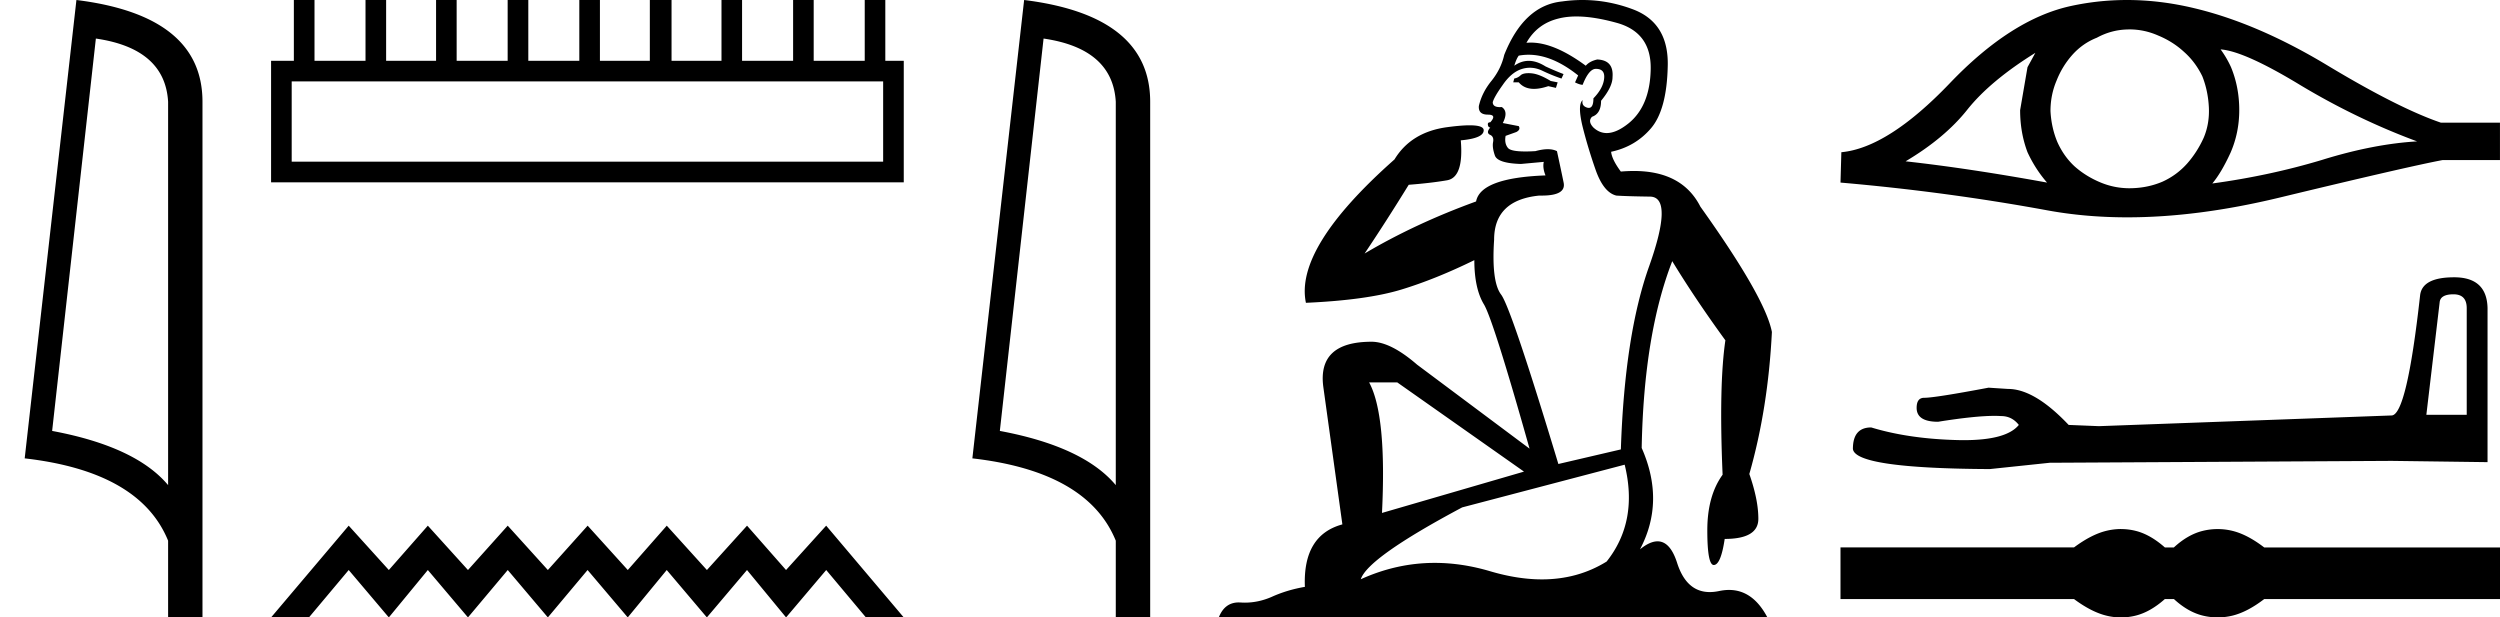 <svg xmlns="http://www.w3.org/2000/svg" width="72.884" height="18"><path d="M2.795 1.124q2.015.293 2.106 1.842v11.177q-.941-1.124-3.381-1.58l1.275-11.44zM2.228 0L.72 13.363q3.361.385 4.181 2.4V18h1.002V2.966Q5.903.456 2.228 0zm23.519 2.373v2.341H8.504V2.373zM8.567 0v1.772h-.664v3.543h18.445V1.772h-.538V0h-.6v1.772h-1.488V0h-.6v1.772h-1.488V0h-.6v1.772h-1.456V0h-.633v1.772H17.49V0h-.601v1.772h-1.487V0H14.8v1.772h-1.487V0h-.6v1.772h-1.456V0h-.601v1.772H9.169V0zm1.599 15.325L7.903 18h1.104l1.159-1.382L11.336 18l1.137-1.382L13.643 18l1.16-1.382L15.972 18l1.158-1.382L18.301 18l1.137-1.382L20.608 18l1.17-1.382L22.917 18l1.17-1.382L25.245 18h1.103l-2.262-2.675-1.17 1.293-1.137-1.293-1.17 1.293-1.17-1.293-1.137 1.293-1.17-1.293-1.16 1.293-1.17-1.293-1.159 1.293-1.17-1.293-1.137 1.293-1.17-1.293zM30.424 1.124q2.014.293 2.105 1.842v11.177q-.941-1.124-3.38-1.58l1.275-11.44zM29.857 0l-1.509 13.363q3.361.385 4.181 2.4V18h1.003V2.966q0-2.51-3.675-2.966zM44.56 2.133q-.15 0-.221.055-.081.081-.193.101l-.03.112h.162q.16.19.443.19.183 0 .417-.079l.223.05.05-.161-.202-.04q-.334-.203-.557-.223-.05-.005-.092-.005zM45.958.48q.497 0 1.154.18 1.033.274 1.012 1.357-.02 1.073-.647 1.58-.352.282-.635.282-.214 0-.388-.161-.172-.182-.04-.314.263-.091.263-.466.334-.405.334-.688.04-.496-.445-.516-.223.05-.335.182-.914-.674-1.6-.674-.067 0-.13.006.313-.557.94-.709.233-.059.517-.059zm-1.395 1.116q.692 0 1.446.603l-.091.203q.141.07.222.07.183-.465.385-.465.263 0 .243.263-.02.294-.314.597 0 .278-.135.278-.017 0-.037-.004-.182-.05-.142-.223-.151.132-.01.739.152.618.385 1.286t.607.759q.294.02.982.03.689.01-.02 2.015-.719 2.004-.83 5.355l-1.822.425q-1.377-4.556-1.67-4.94-.284-.375-.203-1.6 0-1.154 1.316-1.285h.074q.721 0 .635-.385-.081-.395-.193-.91-.111-.057-.268-.057-.157 0-.36.056-.161.01-.291.01-.423 0-.508-.101-.111-.132-.07-.354l.313-.112q.132-.07.07-.172l-.465-.09q.172-.335-.03-.466l-.055.002q-.208 0-.208-.144.04-.152.293-.506.243-.355.537-.456.126-.042.253-.042.177 0 .354.083.294.141.567.232l.06-.131q-.242-.091-.526-.223-.256-.162-.49-.162-.22 0-.42.142.06-.203.13-.294.142-.026.286-.026zm-3.828 9.552l3.695 2.601-4.14 1.205q.141-2.855-.375-3.806zm6.63 2.399q.405 1.65-.526 2.824-.84.52-1.887.52-.705 0-1.504-.236-.824-.245-1.618-.245-1.108 0-2.158.477.202-.627 2.956-2.095l4.737-1.245zM46.135 0q-.294 0-.592.042-1.113.112-1.69 1.56-.091.404-.365.748-.283.344-.374.74-.02.252.263.252.273 0 .07.223-.08 0-.07.07.01.082.07.082-.13.152-.01.212.122.05.092.213-.03.152.05.385.071.232.76.253l.668-.061q-.04.172.05.395-1.893.07-2.024.759-1.782.648-3.25 1.518.618-.92 1.286-2.004.648-.05 1.123-.132.486-.09.395-1.164.668-.06.668-.293 0-.145-.41-.145-.25 0-.653.054-1.052.141-1.538.941-2.916 2.581-2.582 4.18 1.772-.08 2.774-.384t2.136-.86q0 .83.283 1.295.274.466 1.327 4.201l-3.28-2.45q-.77-.667-1.326-.667-1.58 0-1.407 1.315l.556 4.01q-1.154.313-1.093 1.821-.526.091-.972.294-.384.166-.777.166-.061 0-.124-.004l-.054-.002q-.412 0-.583.437h15.994q-.422-.801-1.118-.801-.14 0-.29.032-.143.03-.272.03-.68 0-.952-.85-.201-.629-.57-.629-.226 0-.513.234.739-1.397.05-2.956.061-3.31.891-5.446.658 1.083 1.549 2.308-.193 1.316-.081 3.918-.446.617-.446 1.62 0 1.012.189 1.012h.004q.202-.01.314-.76.981 0 .981-.587 0-.557-.263-1.306.547-1.913.658-4.14-.192-1.002-2.085-3.654-.529-1.04-1.939-1.04-.182 0-.38.017-.262-.354-.283-.577.709-.151 1.165-.688.455-.537.485-1.792.04-1.255-.981-1.66Q46.9 0 46.135 0zm13.202 1.541q-.102.19-.228.418l-.215 1.252q0 .658.215 1.227.228.493.57.885-2.29-.417-4.124-.62 1.15-.683 1.808-1.517.67-.835 1.974-1.645zm5.4-.101q.696.05 2.34 1.05 1.645.986 3.39 1.632-1.277.075-2.782.543-1.518.456-3.188.684.266-.317.532-.899.253-.581.253-1.24 0-.67-.24-1.251-.127-.279-.304-.519zm-2.66-.583q.436 0 .84.178.43.177.758.48.329.292.531.71.165.417.19.897.025.481-.152.898-.19.418-.48.747-.304.341-.721.53-.418.178-.898.19l-.063.001q-.434 0-.835-.165-.43-.177-.76-.468-.316-.29-.505-.708-.177-.418-.203-.91 0-.469.177-.886.165-.418.456-.747.303-.341.72-.505.418-.228.886-.24l.059-.002zM62.007 0q-.828 0-1.633.175-1.746.38-3.542 2.264-1.796 1.872-3.15 1.999l-.025.885q3.074.266 6.034.81 1.106.203 2.328.203 2.046 0 4.414-.57 3.769-.91 4.78-1.1h1.67V3.577h-1.72q-1.227-.418-3.288-1.657Q65.825.68 63.966.238 62.972 0 62.006 0zm9.521 8.58q.386 0 .386.405v3.108h-1.177l.387-3.273q.018-.24.404-.24zm.019-.496q-.938 0-.993.533-.387 3.476-.828 3.495l-8.534.312-.883-.036q-.993-1.049-1.765-1.049l-.57-.037q-1.564.295-1.876.295-.221 0-.221.294 0 .405.625.405 1.074-.172 1.647-.172.105 0 .192.006.313 0 .515.258-.358.444-1.605.444-.096 0-.197-.003-1.416-.037-2.501-.368-.534 0-.534.625.056.57 3.991.589l1.748-.184 9.968-.055 2.795.037V8.985q-.018-.901-.974-.901zm-9.71 7.339a1.83 1.83 0 0 0-.432.053c-.289.071-.603.232-.94.483h-6.808v1.505h6.807c.338.251.652.412.941.483a1.756 1.756 0 0 0 .859 0c.284-.071.567-.232.85-.483h.263c.272.251.553.412.842.483a1.814 1.814 0 0 0 .868 0c.289-.071.597-.232.924-.483h6.873V15.96H66.01c-.327-.251-.635-.412-.924-.483a1.814 1.814 0 0 0-.868 0c-.289.071-.57.232-.842.483h-.262c-.284-.251-.567-.412-.85-.483a1.756 1.756 0 0 0-.428-.053z"/></svg>
